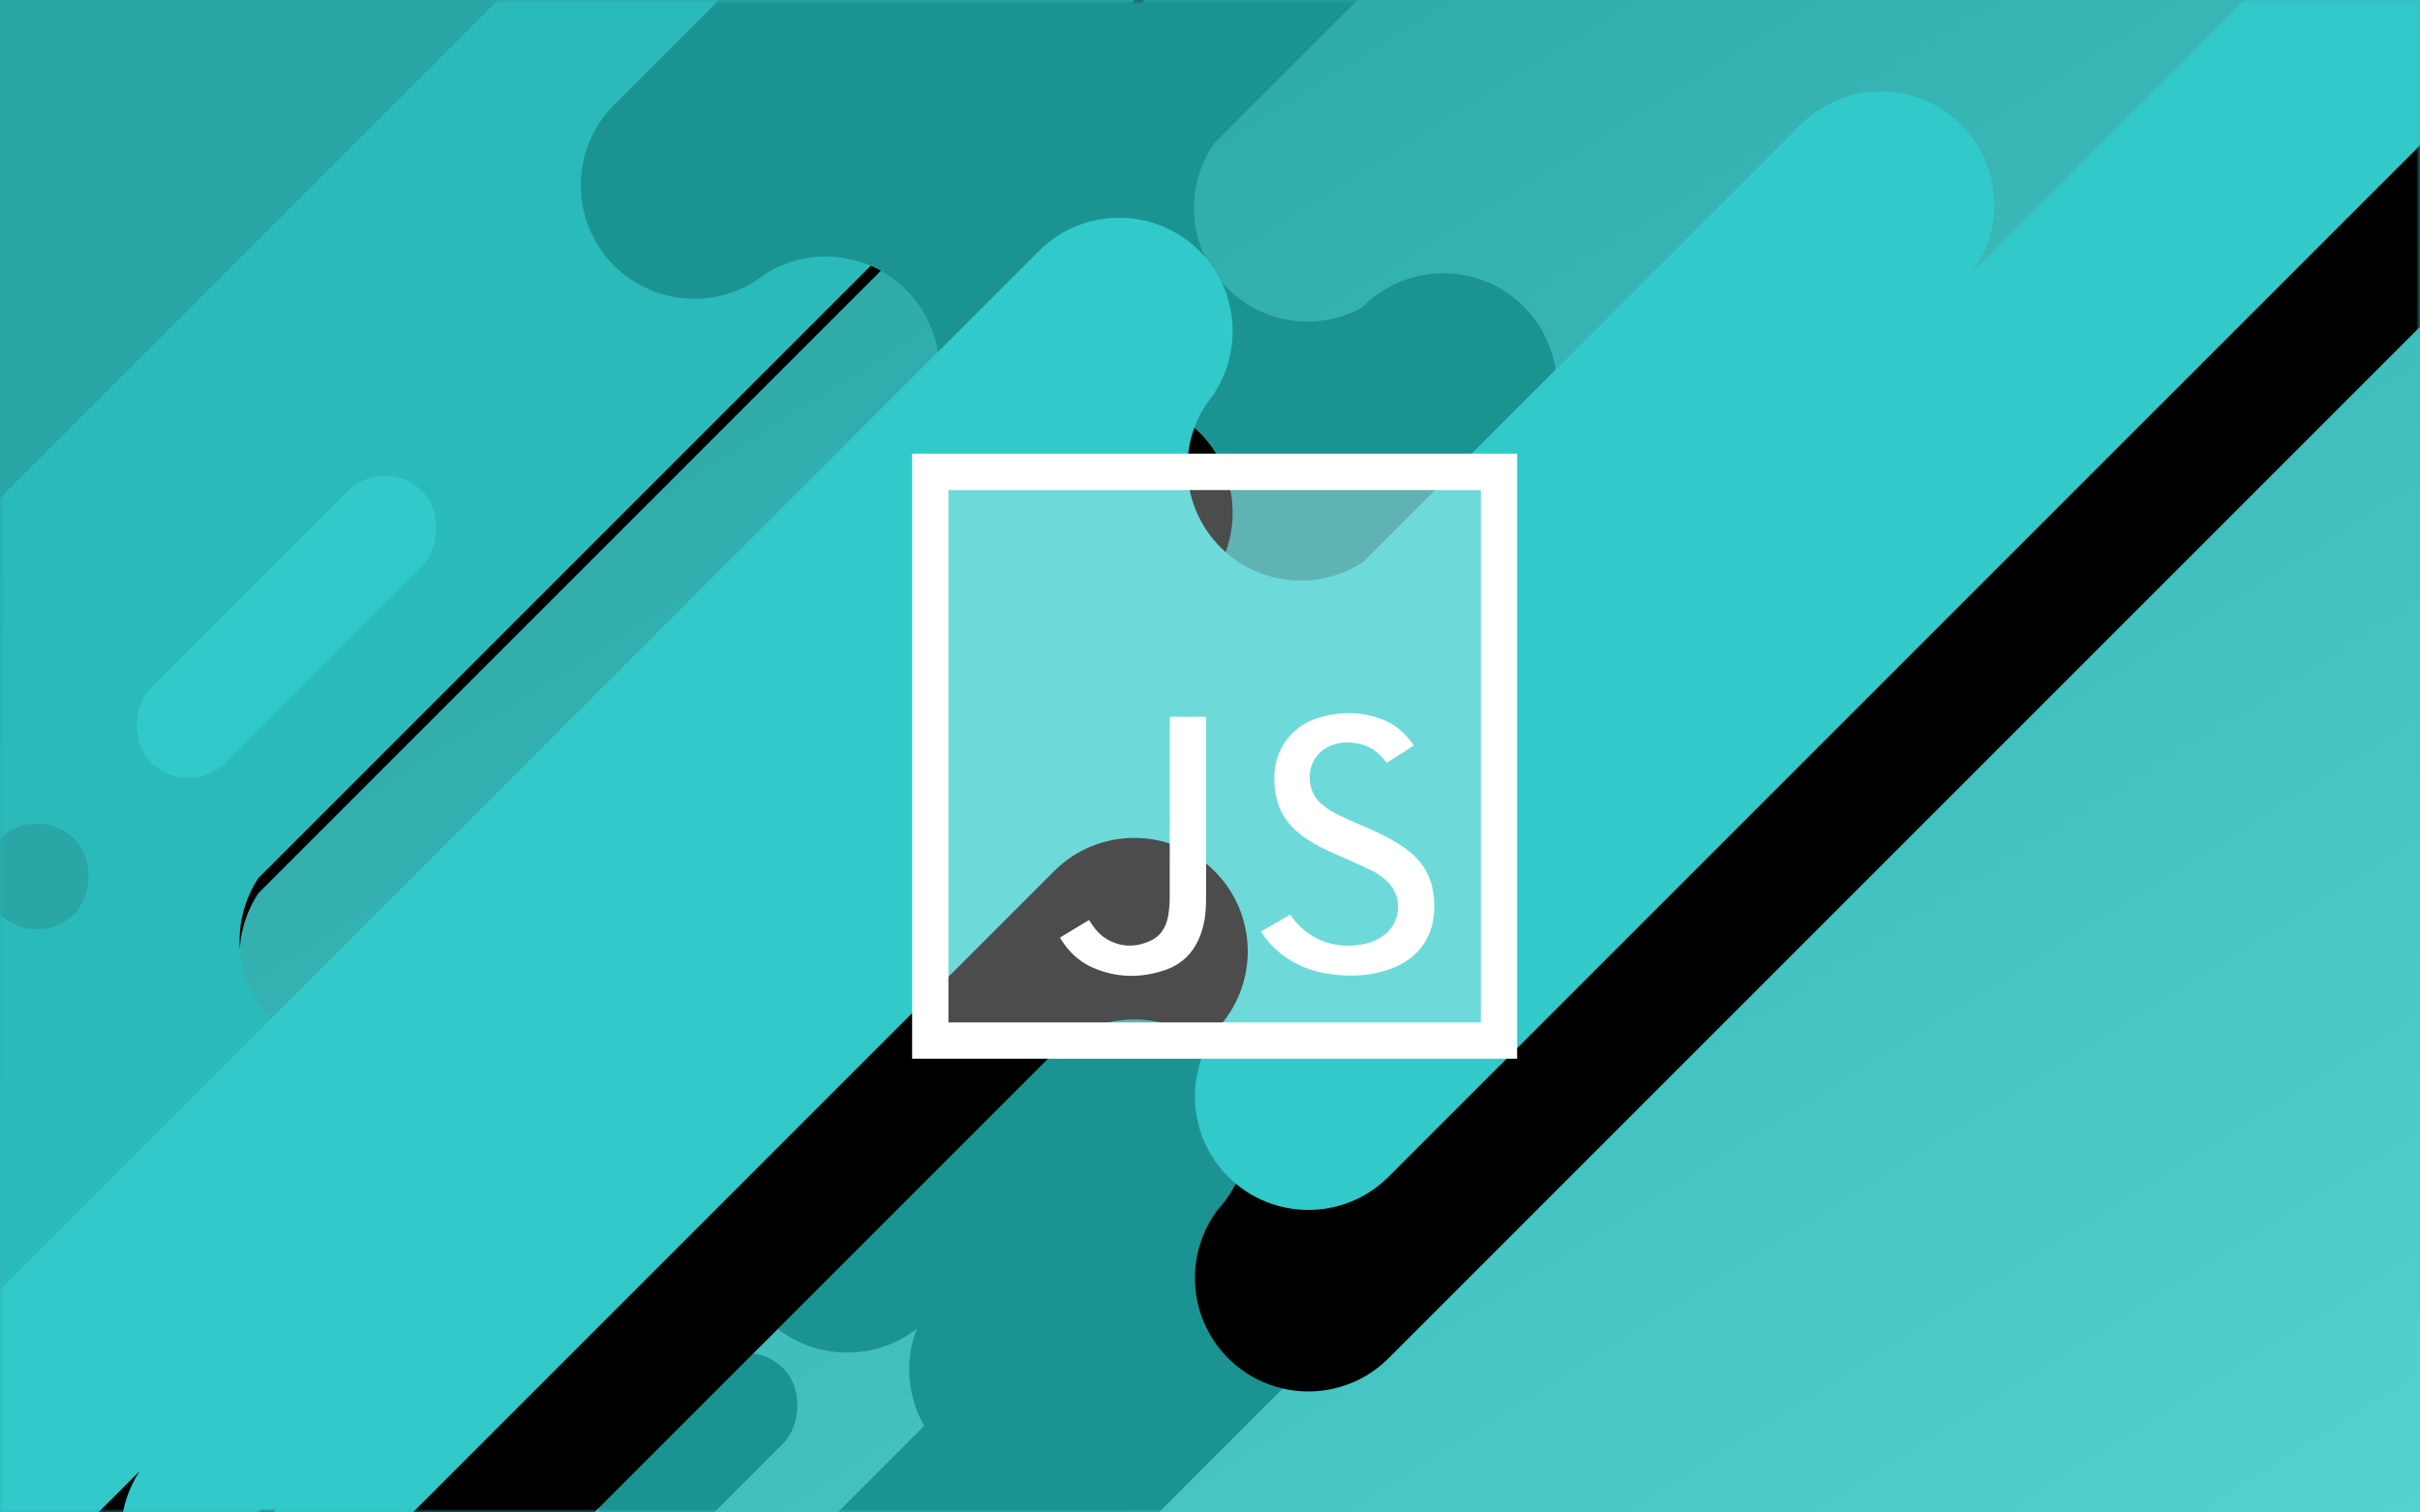 <svg width="320" height="200" xmlns="http://www.w3.org/2000/svg" xmlns:xlink="http://www.w3.org/1999/xlink"><defs><linearGradient x1="107.186%" y1="92.919%" x2="24.688%" y2="11.504%" id="b"><stop stop-color="#54D2D2" offset="0%"/><stop stop-color="#2AA6A6" offset="100%"/></linearGradient><path id="a" d="M0 0h320v200H0z"/><path d="M129.495-21.237c5.834-3.983 13.857-3.386 19.034 1.792 5.852 5.852 5.852 15.34 0 21.193l-114.37 114.37c-3.846 5.817-3.207 13.727 1.916 18.85 5.064 5.064 12.851 5.746 18.649 2.046l71.602-71.603c5.853-5.852 15.341-5.852 21.194 0 5.852 5.852 5.852 15.341 0 21.194L-48.483 282.608c-5.853 5.852-15.342 5.852-21.194 0-5.852-5.852-5.852-15.341 0-21.194l30.511-30.51c-5.887 5.153-14.844 4.923-20.457-.69-5.853-5.852-5.853-15.34 0-21.193l32.448-32.449c-5.68 3.072-12.924 2.208-17.723-2.59-5.852-5.853-5.852-15.342 0-21.194l19.03-19.03c-5.835 3.983-13.857 3.386-19.035-1.792-5.852-5.852-5.852-15.34 0-21.193L134.478-68.608c5.853-5.852 15.341-5.852 21.194 0 5.852 5.852 5.852 15.341 0 21.194l-26.177 26.177z" id="e"/><filter x="-3%" y="-1.4%" width="106%" height="103.9%" filterUnits="objectBoundingBox" id="d"><feOffset dy="2" in="SourceAlpha" result="shadowOffsetOuter1"/><feGaussianBlur stdDeviation="2" in="shadowOffsetOuter1" result="shadowBlurOuter1"/><feColorMatrix values="0 0 0 0 0.102 0 0 0 0 0.482 0 0 0 0 0.447 0 0 0 0.152 0" in="shadowBlurOuter1"/></filter><path d="M18.482 194.518c-3.854 5.824-3.216 13.745 1.913 18.875 5.133 5.133 13.061 5.768 18.886 1.906l100.106-100.106c5.858-5.858 15.356-5.858 21.214 0 5.784 5.784 5.857 15.115.22 20.989l.173-.172c-4.405 5.875-3.936 14.247 1.408 19.59 5.858 5.86 15.356 5.86 21.214 0L340.609-1.391c5.858-5.858 5.858-15.356 0-21.214-5.858-5.859-15.356-5.859-21.214 0l-58.68 58.679c4.406-5.876 3.936-14.248-1.407-19.591-5.859-5.858-15.356-5.858-21.215 0l-57.8 57.8c-5.825 3.867-13.756 3.233-18.891-1.902-5.28-5.28-5.801-13.517-1.563-19.38.111-.144.22-.288.325-.434.303-.389.628-.766.975-1.13l-.625.624c3.855-5.824 3.217-13.745-1.913-18.875-5.858-5.858-15.356-5.858-21.214 0L-19.606 190.178c-5.859 5.859-5.859 15.357 0 21.215 5.858 5.858 15.356 5.858 21.214 0l16.874-16.875z" id="g"/><filter x="-11%" y="-8.8%" width="122%" height="135.1%" filterUnits="objectBoundingBox" id="f"><feOffset dy="24" in="SourceAlpha" result="shadowOffsetOuter1"/><feGaussianBlur stdDeviation="9.5" in="shadowOffsetOuter1" result="shadowBlurOuter1"/><feColorMatrix values="0 0 0 0 0.022 0 0 0 0 0.619 0 0 0 0 0.564 0 0 0 0.1 0" in="shadowBlurOuter1"/></filter></defs><g fill="none" fill-rule="evenodd"><mask id="c" fill="#fff"><use xlink:href="#a"/></mask><use fill="url(#b)" xlink:href="#a"/><path d="M223.853 71.417c2.07-5.37.94-11.69-3.392-16.02-5.862-5.862-15.365-5.862-21.227 0l-97.833 97.833c-5.862 5.861-5.862 15.365 0 21.226 5.417 5.418 13.946 5.828 19.835 1.23a15.046 15.046 0 0 0 .977 12.868l-27.817 27.817c-5.861 5.861-5.861 15.365 0 21.227 5.862 5.861 15.365 5.861 21.227 0l97.833-97.834c4.898-4.898 5.704-12.339 2.416-18.073l27.817-27.816c5.861-5.862 5.861-15.365 0-21.227-5.418-5.418-13.947-5.828-19.836-1.23z" fill="#1C9393" mask="url(#c)"/><g mask="url(#c)"><use fill="#000" filter="url(#d)" xlink:href="#e"/><use fill="#2BBABA" xlink:href="#e"/></g><g mask="url(#c)"><g transform="translate(-5 60)"><rect fill="#1C9393" transform="rotate(45 97.263 132.263)" x="90.263" y="116.263" width="14" height="32" rx="7"/><rect fill="#31C9C9" transform="rotate(45 42.892 22.892)" x="35.892" y="-2.482" width="14" height="50.749" rx="7"/><rect fill="#2AA6A6" transform="rotate(45 9.9 55.9)" x="2.899" y="48.899" width="14" height="14" rx="7"/></g></g><path d="M181.225-43.681c5.81-3.705 13.61-3.02 18.683 2.053 5.865 5.864 5.865 15.372 0 21.237l-39.4 39.4c-4.015 5.848-3.424 13.908 1.774 19.106 4.82 4.82 12.102 5.678 17.799 2.575l.157-.157c5.864-5.865 15.373-5.865 21.237 0 5.865 5.864 5.865 15.372 0 21.237L77.635 185.61c-5.864 5.864-15.372 5.864-21.237 0-5.864-5.865-5.864-15.373 0-21.238l30.027-30.026c-5.897 4.76-14.559 4.401-20.039-1.078-4.762-4.763-5.657-11.928-2.685-17.594l56.117-56.116c5.864-5.865 5.864-15.373 0-21.237-5.07-5.07-12.862-5.757-18.67-2.062-5.895 4.694-14.503 4.313-19.958-1.142-5.865-5.865-5.865-15.373 0-21.237l97.481-97.482c5.865-5.864 15.373-5.864 21.237 0 5.865 5.865 5.865 15.373 0 21.238l-18.683 18.683z" fill="#1C9393" mask="url(#c)"/><g mask="url(#c)"><use fill="#000" filter="url(#f)" xlink:href="#g"/><use fill="#31C9C9" xlink:href="#g"/></g><g mask="url(#c)" fill="#FFF"><path style="mix-blend-mode:overlay" opacity=".3" d="M121 60h79v79h-79z"/><path d="M125.41 135.2h70.4V64.8h-70.4v70.4zm-4.799 4.8h80V60h-80v80z"/><path d="M182.955 123.696c-.598.44-1.27.776-1.945.971-2.903.841-7.01.501-9.832-2.979a20.721 20.721 0 0 1-.575-.746l-3.861 2.235a11.768 11.768 0 0 0 3.618 3.63c1.815 1.166 3.872 1.85 6.286 2.091 2.55.255 4.796.042 6.864-.652 2.35-.789 4.009-2.077 5.068-3.938.805-1.417 1.143-3.026 1.062-5.065-.112-2.779-1.174-4.942-3.247-6.61-1.554-1.25-3.334-2.157-5.528-3.133-.38-.169-.762-.336-1.144-.502a68.315 68.315 0 0 1-3.027-1.38 9.535 9.535 0 0 1-2.144-1.485c-1.12-1.025-1.62-2.8-1.246-4.416.374-1.61 1.533-2.813 3.18-3.298 1.062-.31 2.208-.32 3.412-.026 1.358.333 2.498 1.147 3.476 2.485l3.583-2.3c-1.116-1.622-2.423-2.728-3.973-3.365-2.43-.997-5.072-1.168-7.86-.508-2.494.59-4.296 1.875-5.51 3.93-.855 1.45-1.21 3.133-1.08 5.146.157 2.46 1.057 4.414 2.752 5.972 1.526 1.404 3.412 2.34 5.055 3.07l.944.418c1.352.598 2.75 1.216 4.11 1.878.732.356 1.44.856 2.049 1.447a4.67 4.67 0 0 1 1.42 3.671 4.683 4.683 0 0 1-1.907 3.46M144.616 128c2.936 1.259 6.051 1.373 9.257.335 2.464-.797 4.089-2.432 4.969-5 .441-1.288.639-2.711.64-4.613l-.001-23.932h-4.801v4.159c.001 6.56.001 13.12-.006 19.68a14.621 14.621 0 0 1-.157 2.172c-.097.646-.396 2.615-2.25 3.527-2.089 1.025-4.186.939-6.068-.247-.934-.59-1.535-1.408-2.045-2.205l-.142-.225-3.851 2.33c1.131 1.903 2.595 3.222 4.455 4.019"/></g></g></svg>